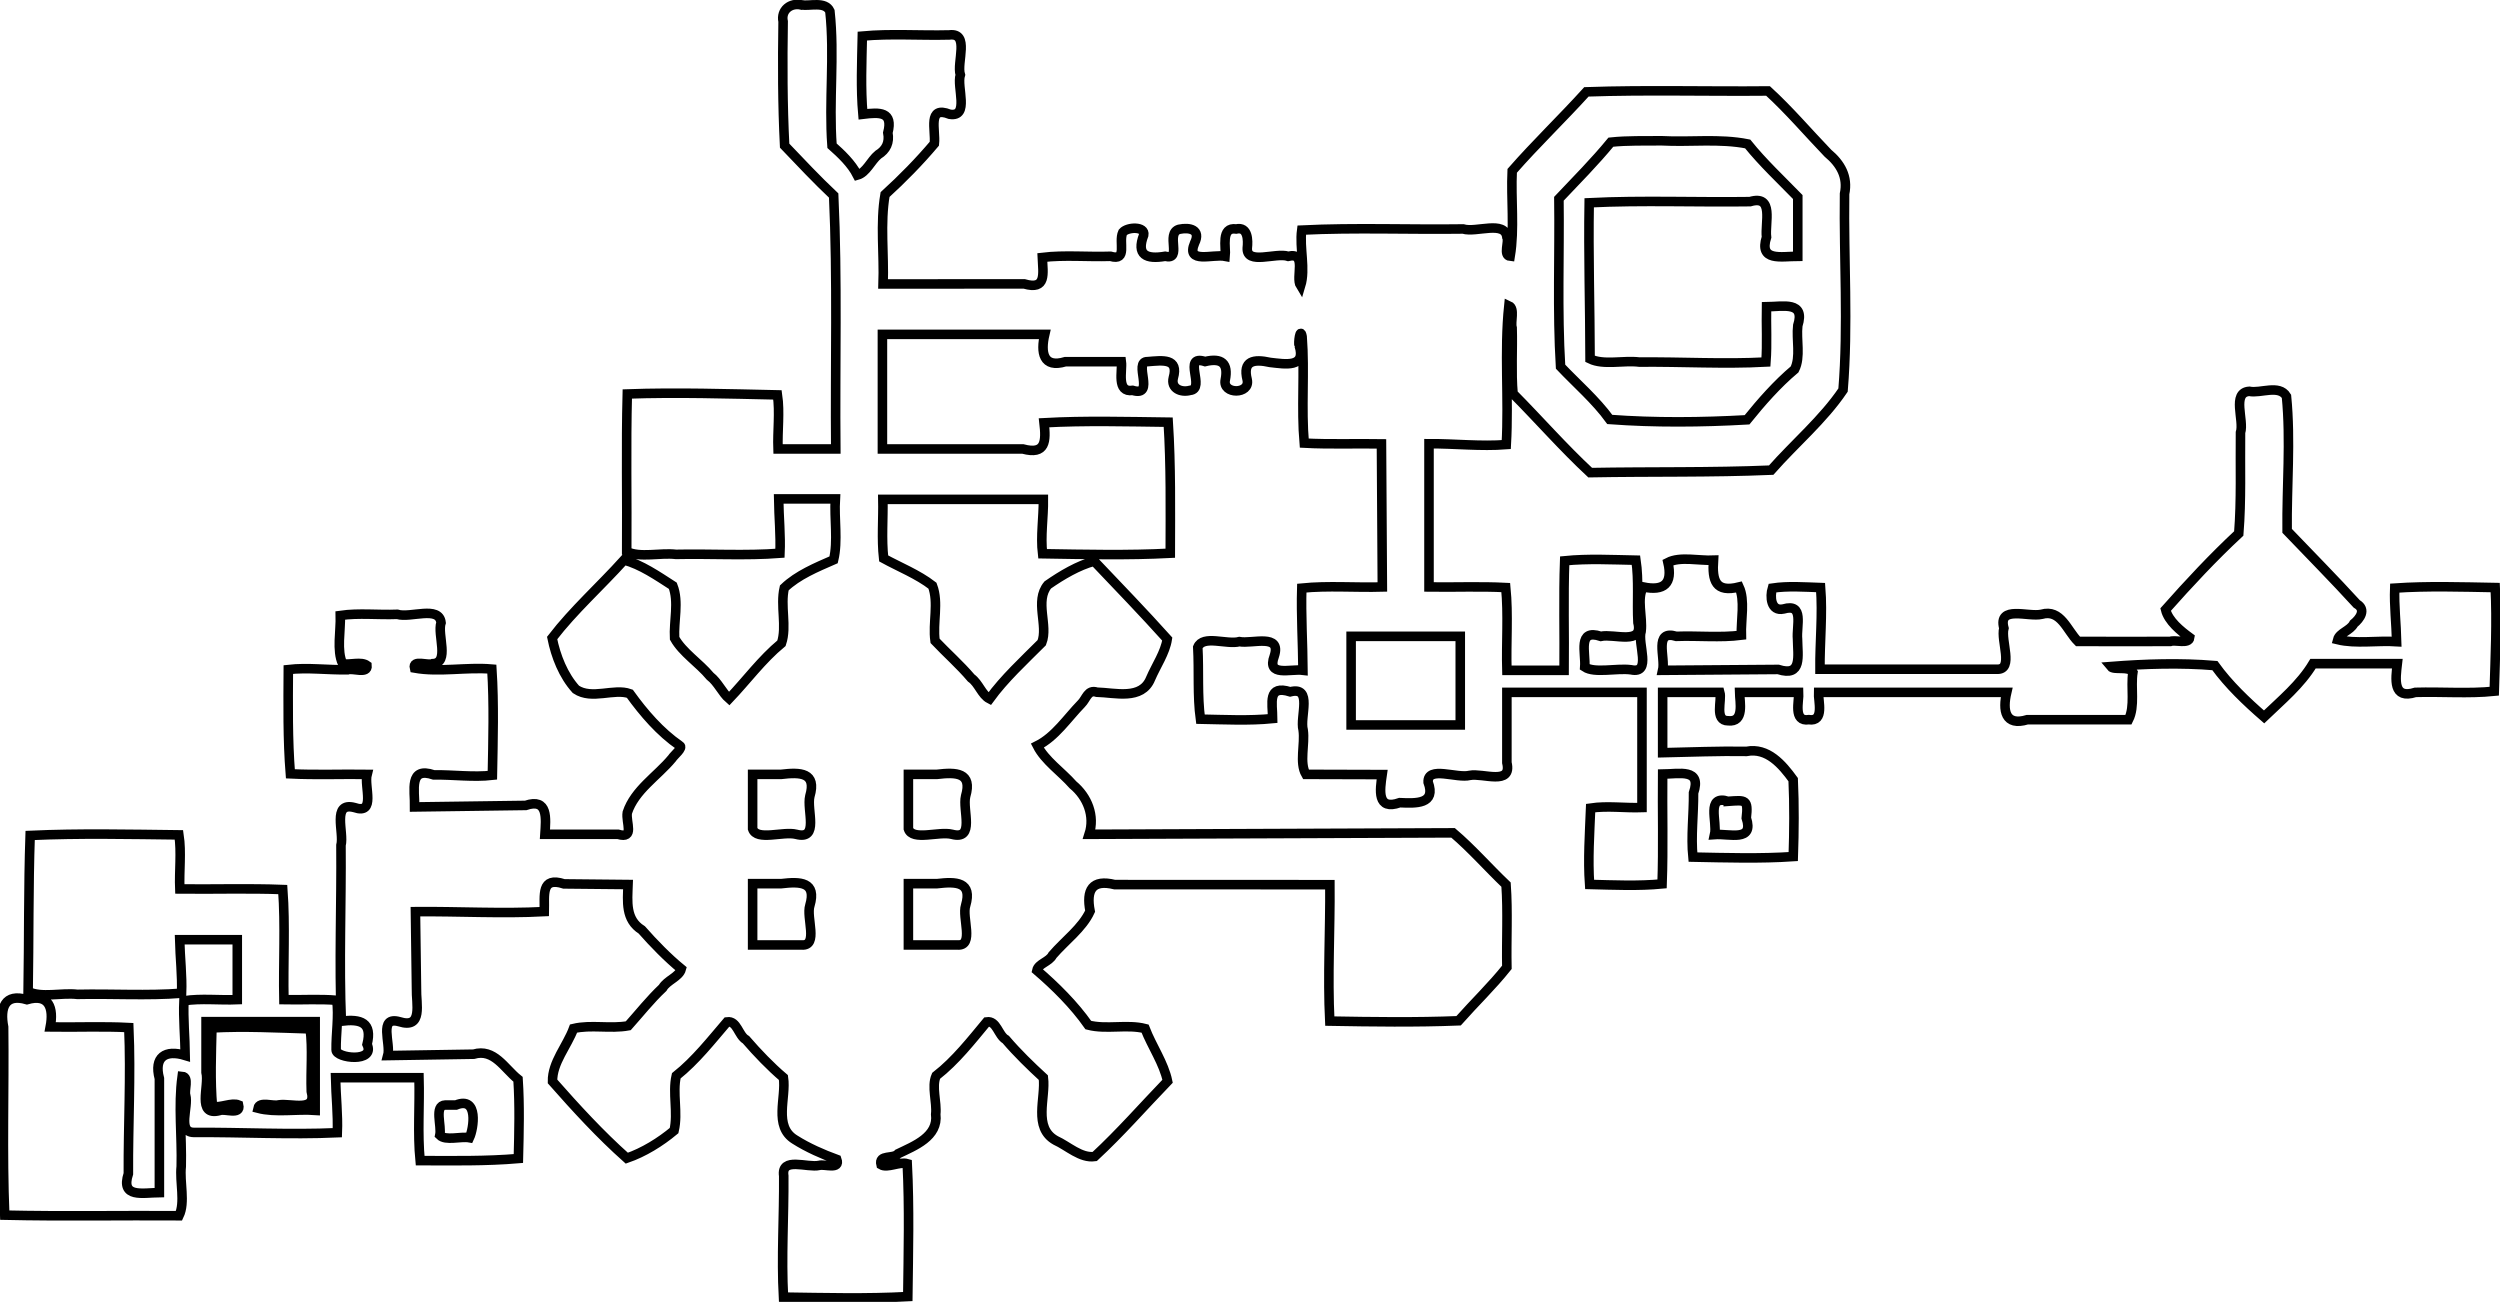<svg version="1.1" xmlns="http://www.w3.org/2000/svg" xmlns:xlink="http://www.w3.org/1999/xlink" width="8085.686" height="4210.647" viewBox="0,0,8085.686,4210.647"><g transform="translate(2661.171,-195.881)"><g data-paper-data="{&quot;isPaintingLayer&quot;:true}" fill="none" fill-rule="nonzero" stroke="#000000" stroke-width="30.883" stroke-linecap="butt" stroke-linejoin="miter" stroke-miterlimit="10" stroke-dasharray="" stroke-dashoffset="0" style="mix-blend-mode: normal"><path d="M-69.693,211.752c27.204,4.798 77.721,-12.672 92.652,20.423c15.6,143.992 -3.808,290.384 6.836,435.036c29.136,25.926 62.972,57.497 82.001,95.087c28.841,-7.994 43.857,-46.819 67.103,-65.963c26.366,-16.315 37.322,-39.462 31.493,-71.073c17.552,-68.653 -25.759,-66.594 -80.728,-59.887c-7.362,-82.445 -3.554,-169.473 -1.813,-252.856c92.047,-8.485 187.81,-1.225 281.289,-3.643c67.042,-8.482 23.102,88.7 35.632,129.164c-12.427,39.359 30.689,137.597 -34.104,127.445c-73.445,-29.23 -44.876,50.942 -49.865,95.131c-48.713,57.734 -103.135,113.229 -159.462,164.554c-16.164,93.208 -2.785,193.616 -6.301,289.127c152.096,-0.081 304.192,-0.162 456.288,-0.243c73.151,21.201 60.865,-33.152 58.626,-85.59c71.718,-8.623 147.242,-1.125 220.401,-3.643c56.992,16.567 25.011,-45.715 39.861,-77.53c15.224,-17.851 73.22,-20.063 67.754,8.594c-24.745,64.844 8.058,79.298 69.162,68.935c57.279,13.742 0.152,-74.056 45.178,-87.335c33.812,-7.239 71.69,0.885 50.106,44.685c-28.901,68.504 58.851,34.798 99.17,42.65c3.029,-28.262 -15.162,-95.796 35.511,-88.388c38.12,-8.434 38.706,36.634 35.752,61.872c-2.737,55.678 92.538,13.344 132.306,26.517c62.382,-14.672 22.28,67.248 40.206,95.673c16.726,-54.974 -4.026,-122.173 3.591,-180.419c172.236,-8.527 348.217,-1.195 521.888,-3.643c42.649,13.002 135.267,-28.901 141.698,26.689c7.68,14.422 -13.331,59.349 10.669,61.613c14.645,-88.711 2.121,-185.115 6.457,-276.334c76.434,-87.291 161.69,-168.934 240.081,-255.446c194.62,-6.733 391.837,-0.954 587.455,-2.883c67.928,62.097 129.08,134.112 193.347,201.019c41.244,34.322 65.702,76.719 54.094,131.792c-2.823,211.365 12.401,423.877 -4.891,634.611c-64.577,95.636 -156.163,172.17 -232.451,258.898c-193.945,8.233 -390.442,4.453 -585.366,8.097c-86.493,-80.339 -165.775,-171.187 -249.507,-255.549c-6.141,-69.865 -0.782,-141.878 -2.914,-212.582c-6.038,-19.491 9.942,-62.656 -10.672,-71.78c-15.451,148.508 0.256,300.369 -8.269,449.192c-81.75,6.551 -166.915,-3.274 -249.939,-2.831c0,154.461 0,308.922 0,463.383c82.652,1.24 166.105,-2.437 248.264,1.83c8.648,87.497 1.065,178.825 3.643,267.755c61.688,0 123.375,0 185.063,0c1.233,-118.009 -2.436,-236.815 1.83,-354.33c75,-7.489 154.576,-3.358 230.552,-1.899c9.719,65.34 2.838,134.835 6.434,201.708c18.579,74.262 -77.829,35.052 -120.079,44.588c-76.339,-25.266 -48.291,52.657 -51.891,99.299c31.879,21.101 102.894,2.596 149.516,8.793c68.551,14.915 20.17,-84.737 32.835,-124.579c5.502,-45.886 -15.087,-106.127 6.905,-143.165c66.752,13.736 95.576,-10.456 79.774,-79.273c39.089,-20.291 100.544,-5.19 147.17,-7.285c-4.316,66.336 6.477,105.603 82.916,86.558c19.68,42.344 5.755,106.171 7.285,156.009c-68.346,8.649 -140.511,1.118 -210.302,3.643c-73.696,-22.343 -34.577,68.128 -44.194,109.864c124.538,-0.939 249.077,-1.879 373.615,-2.802c78.746,25.186 63.158,-43.944 62.578,-98.068c-4.073,-43.585 22.679,-117.523 -45.644,-97.469c-41.044,8.735 -43.912,-40.213 -35.718,-67.534c50.102,-7.55 105.046,-3.419 156.043,-1.692c6.805,86.454 -2.813,176.409 -2.106,264.164c191.031,-0.011 382.061,-0.022 573.091,-0.033c54.553,1.33 10.866,-92.143 21.762,-132.918c-19.965,-75.071 79.362,-34.81 121.8,-44.776c62.347,-18.031 82.23,52.341 117.822,87.68c99.511,-0.039 199.027,0.882 298.536,0.068c16.366,-6.084 60.129,9.575 62.976,-12.445c-29.755,-21.86 -69.141,-53.3 -78.168,-90.529c75.52,-85.155 153.333,-168.631 236.663,-246.192c8.66,-107.68 4.327,-217.592 5.611,-326.087c12.797,-40.028 -29.234,-129.869 28.417,-133.657c36.448,7.629 96.535,-23.023 120.306,16.18c14.091,144.014 0.598,290.28 2.089,435.036c75.206,78.673 151.856,155.979 225.229,236.375c31.208,18.203 10.556,47.261 -9.575,63.852c-11.576,22.604 -46.413,29.718 -52.066,51.755c58.144,14.262 128.367,2.182 190.674,6.353c-1.308,-57.617 -8.386,-115.963 -6.215,-173.134c106.497,-7.276 217.592,-3.688 325,-1.744c5.755,110.048 0.087,224.434 -3.125,335.306c-83.209,8.482 -170.132,1.227 -254.773,3.643c-73.959,23.639 -64.501,-42.324 -58.695,-92.808c-90.874,0 -181.749,0 -272.623,0c-40.27,67.232 -102.781,118.688 -158.339,172.15c-56.579,-49.213 -114.528,-104.089 -159.168,-165.935c-111.176,-9.426 -226.362,-5.598 -336.981,3.021c10.397,13.132 59.301,-2.834 71.954,18.385c-7.753,49.849 7.808,110.095 -14.225,153.575c-109.012,0 -218.025,0 -327.037,0c-72.543,21.895 -80.582,-30.032 -66.947,-88.388c-202.856,0 -405.712,0 -608.568,0c-1.368,27.888 20.035,96.078 -31.488,88.388c-51.469,7.86 -30.971,-60.408 -32.645,-88.388c-63.748,0 -127.496,0 -191.243,0c0.646,31.793 16.477,97.945 -37.323,91.927c-44.877,0.08 -19.071,-66.437 -26.43,-91.927c-61.688,0 -123.375,0 -185.063,0c0,65.06 0,130.12 0,195.179c90.339,-1.822 180.679,-5.836 271.053,-4.246c68.115,-13.329 115.665,42.57 151.105,91.426c3.758,82.065 3.054,166.562 0.276,248.748c-106.317,7.235 -217.283,3.774 -324.482,1.675c-6.833,-67.62 2.62,-138.61 1.951,-207.51c27.281,-79.821 -45.377,-61.487 -99.903,-60.935c-1.233,118.285 2.436,237.368 -1.83,355.159c-76.28,7.316 -157.224,3.665 -234.402,1.709c-5.768,-80.619 0.099,-165.576 3.332,-246.969c53.675,-8.068 111.016,0.289 166.056,-1.657c0,-124.192 0,-248.385 0,-372.577c-145.657,0 -291.313,0 -436.97,0c0,75.78 0,151.561 0,227.341c17.837,75.122 -77.954,32.788 -119.988,41.136c-41.336,10.793 -137.152,-31.731 -134.686,21.939c26.568,71.886 -39.463,68.682 -91.7,66.342c-74.492,26.321 -64.35,-40.311 -56.966,-90.885c-82.208,-0.222 -164.416,-0.46 -246.624,-0.708c-21.928,-37.633 -2.4,-97.473 -8.924,-143.234c-11.589,-43.605 32.298,-142.617 -41.847,-123.744c-74.346,-23.186 -57.143,35.961 -56.814,86.558c-76.02,7.473 -156.564,3.36 -233.573,1.933c-10.288,-75.615 -4.312,-155.43 -8.549,-232.608c16.846,-40.926 94.044,-7.331 134.451,-18.142c41.616,8.007 137.381,-27.779 112.874,46.973c-24.997,67.659 51.089,40.485 92.836,45.559c-0.602,-88.457 -6.469,-177.682 -3.833,-265.666c85.132,-8.524 174.008,-1.187 260.573,-3.643c-0.956,-154.294 -1.911,-308.588 -2.866,-462.882c-83.153,-1.438 -167.108,2.004 -249.766,-2.434c-9.962,-113.071 1.93,-229.994 -6.819,-344.369c-6.171,-33.352 -13.333,21.907 -9.529,28.933c22.951,72.835 -45.095,59.868 -93.567,54.535c-53.855,-11.864 -89.927,-5.594 -74.578,55.812c10.683,48.077 -81.15,48.355 -70.849,0.311c10.419,-52.806 -11.427,-71.922 -65.346,-59.037c-76.026,-24.236 3.492,88.919 -48.678,93.287c-28.61,7.756 -62.684,-5.722 -54.052,-40.672c18.099,-64.029 -34.171,-56.285 -82.883,-52.34c-48.785,-2.054 26.837,115.382 -48.681,93.013c-53.253,7.788 -32.508,-63.324 -36.443,-92.808c-60.307,0 -120.613,0 -180.92,0c-72.543,21.895 -80.582,-30.032 -66.947,-88.388c-174.993,0 -349.986,0 -524.978,0c0,123.56 0,247.119 0,370.679c151.423,0 302.845,0 454.268,0c73.971,19.773 75.398,-24.786 68.501,-84.746c132.048,-7.317 268.567,-3.569 401.58,-1.882c8.894,139.36 6.924,283.457 6.646,423.832c-135.838,7.182 -276.348,3.863 -413.043,1.623c-6.817,-57.073 3.26,-117.5 2.641,-175.81c-173.036,-0.012 -346.073,-0.023 -519.109,-0.035c1.299,63.587 -4.579,127.675 2.486,191.002c49.626,27.278 110.566,51.477 157.891,88.181c21.059,55.517 0.251,119.851 8.442,178.486c36.655,38.771 80.896,77.823 116.716,120.048c24.71,17.38 34.398,54.537 59.577,67.432c47.265,-65.074 110.858,-123.706 168.75,-181.626c21.921,-55.401 -23.838,-134.689 19.524,-186.809c45.56,-31.637 98.655,-63.087 150.07,-76.787c79.321,83.461 159.389,166.244 236.335,251.924c-6.77,44.081 -35.824,85.626 -53.862,127.662c-28.704,71.082 -115.475,45.478 -173.894,44.142c-29.371,-9.557 -33.626,21.085 -50.323,37.531c-44.939,46.14 -84.179,106.505 -142.164,135.465c24.587,48.474 78.329,84.591 115.25,126.575c46.972,38.955 71.599,100.289 52.325,160.031c392.367,-1.557 784.734,-3.111 1177.102,-4.661c60.239,51.107 113.614,112.532 171.304,167.472c6.242,88.117 0.848,178.536 2.659,267.53c-47.868,60.222 -104.862,114.733 -156.216,172.772c-137.514,5.601 -278.527,3.475 -416.547,1.053c-7.221,-145.395 1.576,-294.415 0.397,-441.182c-232.002,-0.093 -464.004,-0.186 -696.006,-0.279c-73.22,-18.059 -92.801,17.544 -79.55,85.991c-24.64,54.406 -81.305,95.299 -121.396,141.974c-10.99,21.896 -46.143,27.628 -50.789,49.529c58.827,50.409 120.392,111.185 166.419,176.88c58.729,15.11 125.902,-3.551 183.544,11.359c22.026,57.072 60.783,111.836 72.8,170.286c-78.396,81.266 -152.793,166.691 -235.714,243.43c-44.947,6.441 -86.592,-34.125 -126.333,-52.135c-73.823,-41.271 -31.413,-136.978 -39.654,-202.913c-40.277,-36.922 -84.435,-79.746 -121.422,-123.154c-25.06,-14.253 -29.263,-61.902 -61.621,-57.282c-48.818,58.766 -101.186,125.94 -163.881,174.584c-15.287,34.97 3.073,84.412 -1.208,124.123c9.087,72.499 -68.897,102.286 -121.533,127.636c-15.406,18.656 -63.943,1.144 -55.261,35.745c20.482,12.162 59.319,-10.835 84.625,-3.47c7.309,141.452 3.609,287.451 1.813,429.84c-132.184,7.309 -268.981,3.614 -402.081,1.761c-7.079,-128.959 1.901,-261.509 0.886,-391.828c-9.414,-63.222 76.285,-25.334 114.882,-34.221c16.67,-4.938 68.754,14.86 56.744,-19.156c-44.801,-16.353 -94.096,-37.807 -136.052,-64.548c-69.394,-42.772 -26.708,-135.643 -36.598,-200.307c-41.574,-35.311 -83.891,-79.349 -120.981,-122.254c-25.113,-14.397 -28.797,-62.419 -61.216,-57.907c-49.883,58.156 -102.167,125.12 -164.399,174.498c-12.833,56.116 6.446,119.408 -7.026,177.105c-44.436,37.091 -98.349,70.475 -152.936,89.321c-85.697,-76.257 -164.314,-162.051 -240.288,-248.282c-1.105,-61.194 47.469,-115.019 68.052,-171.08c56.062,-13.376 118.773,1.639 176.967,-8.96c35.053,-39.188 71.365,-85.019 111.228,-122.449c14.27,-24.89 53.541,-35.65 60.301,-61.354c-43.685,-35.762 -88.816,-81.982 -127.826,-126.267c-53.434,-33.531 -46.264,-91.836 -44.359,-146.736c-69.054,-0.691 -138.109,-1.381 -207.163,-2.073c-75.62,-24.53 -62.272,36.659 -63.733,89.616c-137.272,7.367 -278.142,-1.139 -416.789,0.155c1.123,83.143 2.248,166.286 3.368,249.43c-1.579,47.715 22.468,130.909 -55.555,106.454c-68.668,-19.057 -26.665,71.267 -37.272,109.622c92.534,-1.49 185.068,-2.981 277.602,-4.478c66.031,-19.653 99.464,45.92 143.693,81.179c5.512,84.159 3.241,171.615 1.105,256.292c-103.982,8.933 -212.766,7.015 -317.784,6.75c-8.644,-87.636 -1.069,-179.1 -3.643,-268.169c-89.977,0 -179.953,0 -269.93,0c1.166,59.213 8.158,119.19 5.766,177.933c-153.313,6.946 -310.175,-1.885 -464.851,-0.982c-53.234,-1.124 -15.48,-82.346 -25.554,-119.775c-5.494,-16.497 12.336,-59.63 -11.475,-61.543c-12.936,94.766 -0.434,194.744 -2.958,291.245c-5.476,51.482 13.776,116.026 -7.193,159.484c-187.789,-1.224 -376.372,2.437 -563.666,-1.83c-8.527,-201.049 -1.186,-405.844 -3.643,-608.326c-11.923,-61.811 3.386,-109.929 75.406,-88.664c71.444,-20.789 87.222,26.66 75.406,88.388c84.606,1.267 170.042,-2.508 254.134,1.882c6.862,155.943 -2.228,315.457 -1.455,472.76c-25.949,79.61 45.865,61.605 100.323,60.936c0,-122.944 0,-245.888 0,-368.831c-18.406,-69.526 19.002,-94.347 83.606,-74.629c-0.665,-58.858 -6.863,-118.465 -4.178,-176.863c55.766,-8.529 115.279,-1.184 172.478,-3.643c0,-64.634 0,-129.268 0,-193.902c-62.108,0 -124.216,0 -186.323,0c1.308,57.617 8.386,115.963 6.215,173.134c-110.581,8.584 -224.934,1.192 -336.963,3.643c-51.414,-6.119 -116.135,12.256 -159.375,-9.201c2.776,-168.158 0.803,-337.123 6.526,-504.78c158.588,-7.296 321.732,-3.63 481.25,-1.795c8.608,56.538 0.394,116.964 2.814,174.93c110.907,1.238 222.613,-2.434 333.027,1.83c8.588,116.979 1.116,237.75 3.643,356.16c56.858,1.339 114.641,-2.717 170.924,2.003c7.017,52.007 -2.862,107.371 -2.036,160.612c-0.386,27.099 127.737,42.05 100.144,-17.896c17.434,-70.753 -19.75,-82.893 -83.227,-75.32c-7.74,-187.827 0.432,-379.336 -1.229,-568.569c10.856,-41.46 -30.215,-141.431 43.225,-122.294c70.769,24.279 31.03,-67.74 41.231,-107.204c-82.625,-1.182 -165.992,2.322 -248.161,-1.744c-8.855,-110.485 -7.188,-225.836 -6.612,-337.308c62.439,-7.143 128.212,1.93 191.971,0.748c16.243,-6.167 65.661,14.7 62.595,-13.834c-19.402,-14.25 -55.361,-0.711 -79.066,-5.835c-19.68,-42.344 -5.755,-106.171 -7.285,-156.009c59.603,-8.633 123.008,-1.155 184.062,-3.643c42.66,13.017 135.411,-28.963 141.698,26.793c-13.015,39.234 29.16,131.064 -27.345,132.859c-14.442,7.104 -65.569,-14.119 -58.592,14.104c80.547,14.5 168.1,-3.868 250.232,3.366c7.221,112.639 3.791,229.918 1.675,343.437c-61.616,7.101 -126.643,-2.151 -189.555,-1.264c-81.074,-27.48 -61.106,48.781 -61.868,103.722c119.688,-1.664 239.377,-3.325 359.065,-4.967c73.808,-24.931 65.456,42.774 62.264,93.476c78.871,0 157.741,0 236.611,0c54.748,16.044 24.644,-38.17 29.848,-70.141c23.951,-73.187 96.924,-117.95 144.632,-175.43c5.705,-9.89 37.498,-34.749 24.98,-41.311c-63.362,-43.653 -116.518,-105.461 -161.43,-167.852c-51.013,-18.689 -122.752,20.686 -174.308,-14.018c-40.814,-45.086 -65.141,-107.111 -76.943,-166.143c69.057,-89.92 156.353,-167.567 232.658,-252.286c54.872,14.662 108.239,51.526 157.735,83.365c20.425,52.376 2.437,114.379 5.679,169.67c25.478,46.065 79.317,79.999 114.858,122.787c25.193,19.329 39.689,53.938 61.505,72.697c55.769,-58.417 105.805,-126.807 169.319,-179.314c18.197,-54.168 -4.421,-120.858 9.08,-179.021c43.623,-41.73 104.302,-66.602 159.565,-90.822c14.578,-61.374 1.566,-132.624 5.507,-197.009c-61.084,0.011 -122.167,0.022 -183.25,0.034c0.681,58.477 6.896,117.705 4.212,175.724c-110.351,8.586 -224.474,1.192 -336.273,3.643c-51.438,-6.074 -115.976,12.159 -159.375,-9.115c1.26,-169.778 -2.505,-340.387 1.882,-509.649c160.131,-5.716 324.688,-0.402 485.67,3.021c8.269,56.579 -0.249,116.93 1.847,174.895c62.257,0 124.515,0 186.772,0c-2.541,-273.187 5.864,-546.75 -6.802,-819.698c-54.2,-50.973 -106.692,-106.977 -158.616,-161.309c-6.815,-132.859 -6.915,-267.82 -4.868,-401.511c-7.894,-36.693 23.792,-61.605 58.54,-53.689zM2548.829,655.679c-51.794,63.002 -111.342,123.161 -168.059,183.043c2.384,180.975 -5.624,362.399 5.3,543.105c51.333,54.313 113.745,107.962 159.254,170.717c145.43,10.822 297.136,9.436 443.875,1.105c46.06,-57.034 96.886,-115.071 153.886,-163.07c20.318,-39.724 5.032,-96.287 10.237,-141.559c25.091,-79.65 -46.629,-61.575 -101.094,-60.957c-1.271,59.464 2.487,119.751 -1.864,178.71c-134.832,7.403 -273.276,-1.143 -409.492,0.163c-51.432,-6.423 -115.779,10.997 -159.301,-10.296c-0.318,-168.219 -5.675,-337.221 -2.866,-504.953c171.677,-8.533 347.104,-1.178 520.214,-3.643c79.012,-23.154 47.586,68.513 53.309,114.905c-25.076,79.398 46.63,62.014 101.094,61.872c0,-63.903 0,-127.806 0,-191.709c-54.783,-56.38 -112.771,-110.453 -162.068,-171.684c-90.733,-18.117 -186.126,-5.18 -278.441,-10.254c-54.601,0.694 -109.601,-1.215 -163.985,4.506zM1708.726,2253.971c0,95.57 0,191.14 0,286.71c117.667,0 235.334,0 353.001,0c0,-95.57 0,-191.14 0,-286.71c-58.834,0 -117.667,0 -176.5,0c-58.834,0 -117.667,0 -176.5,0zM-226.979,2700.332c0,58.741 0,117.483 0,176.224c12.763,40.086 98.734,6.964 140.869,17.678c75.819,20.023 33.305,-78.286 44.194,-123.191c22.667,-77.081 -30.804,-78.024 -92.532,-70.711c-30.844,0 -61.688,0 -92.532,0zM276.834,2700.332c0,58.741 0,117.483 0,176.224c12.763,40.086 98.734,6.964 140.869,17.678c75.819,20.023 33.305,-78.286 44.194,-123.191c22.667,-77.081 -30.804,-78.024 -92.532,-70.711c-30.844,0 -61.688,0 -92.532,0zM2928.483,2787.491c-73.264,-22.147 -34.827,66.398 -44.192,107.572c48.323,-3.599 128.221,24.67 102.562,-53.585c6.885,-60.699 -2.451,-57.919 -58.369,-53.986zM-226.979,3053.886c0,66.107 0,132.214 0,198.321c52.849,0 105.698,0 158.547,0c55.408,4.032 14.04,-88.711 26.517,-127.611c22.667,-77.081 -30.804,-78.024 -92.532,-70.711c-30.844,0 -61.688,0 -92.532,0zM276.834,3053.886c0,66.107 0,132.214 0,198.321c52.849,0 105.698,0 158.547,0c55.408,4.032 14.04,-88.711 26.517,-127.611c22.667,-77.081 -30.804,-78.024 -92.532,-70.711c-30.844,0 -61.688,0 -92.532,0zM-1818.246,3500.247c-58.834,0 -117.667,0 -176.5,0c0,54.581 0,109.162 0,163.743c11.071,44.804 -31.788,143.539 43.883,123.744c15.813,-7.215 69.622,15.997 61.492,-18.092c-22.771,-9.365 -58.528,10.69 -84.608,4.437c-7.297,-82.687 -3.678,-170.008 -1.726,-253.599c104.144,-5.766 212.639,-0.044 317.611,3.142c8.471,65.533 1.235,134.775 3.643,201.739c18.483,69.026 -64.592,37.872 -104.599,43.848c-18.665,5.611 -62.931,-12.494 -67.689,11.084c56.631,14.872 124.614,2.324 184.994,6.664c0,-95.57 0,-191.14 0,-286.71c-58.834,0 -117.667,0 -176.5,0zM-1221.072,3769.831c-36.837,1.425 -10.967,67.303 -17.591,97.78c18.755,18.832 67.519,2.752 95.83,7.961c13.483,-28.456 30.68,-135.766 -43.505,-105.741c-11.578,0 -23.156,0 -34.734,0z"/></g></g></svg>